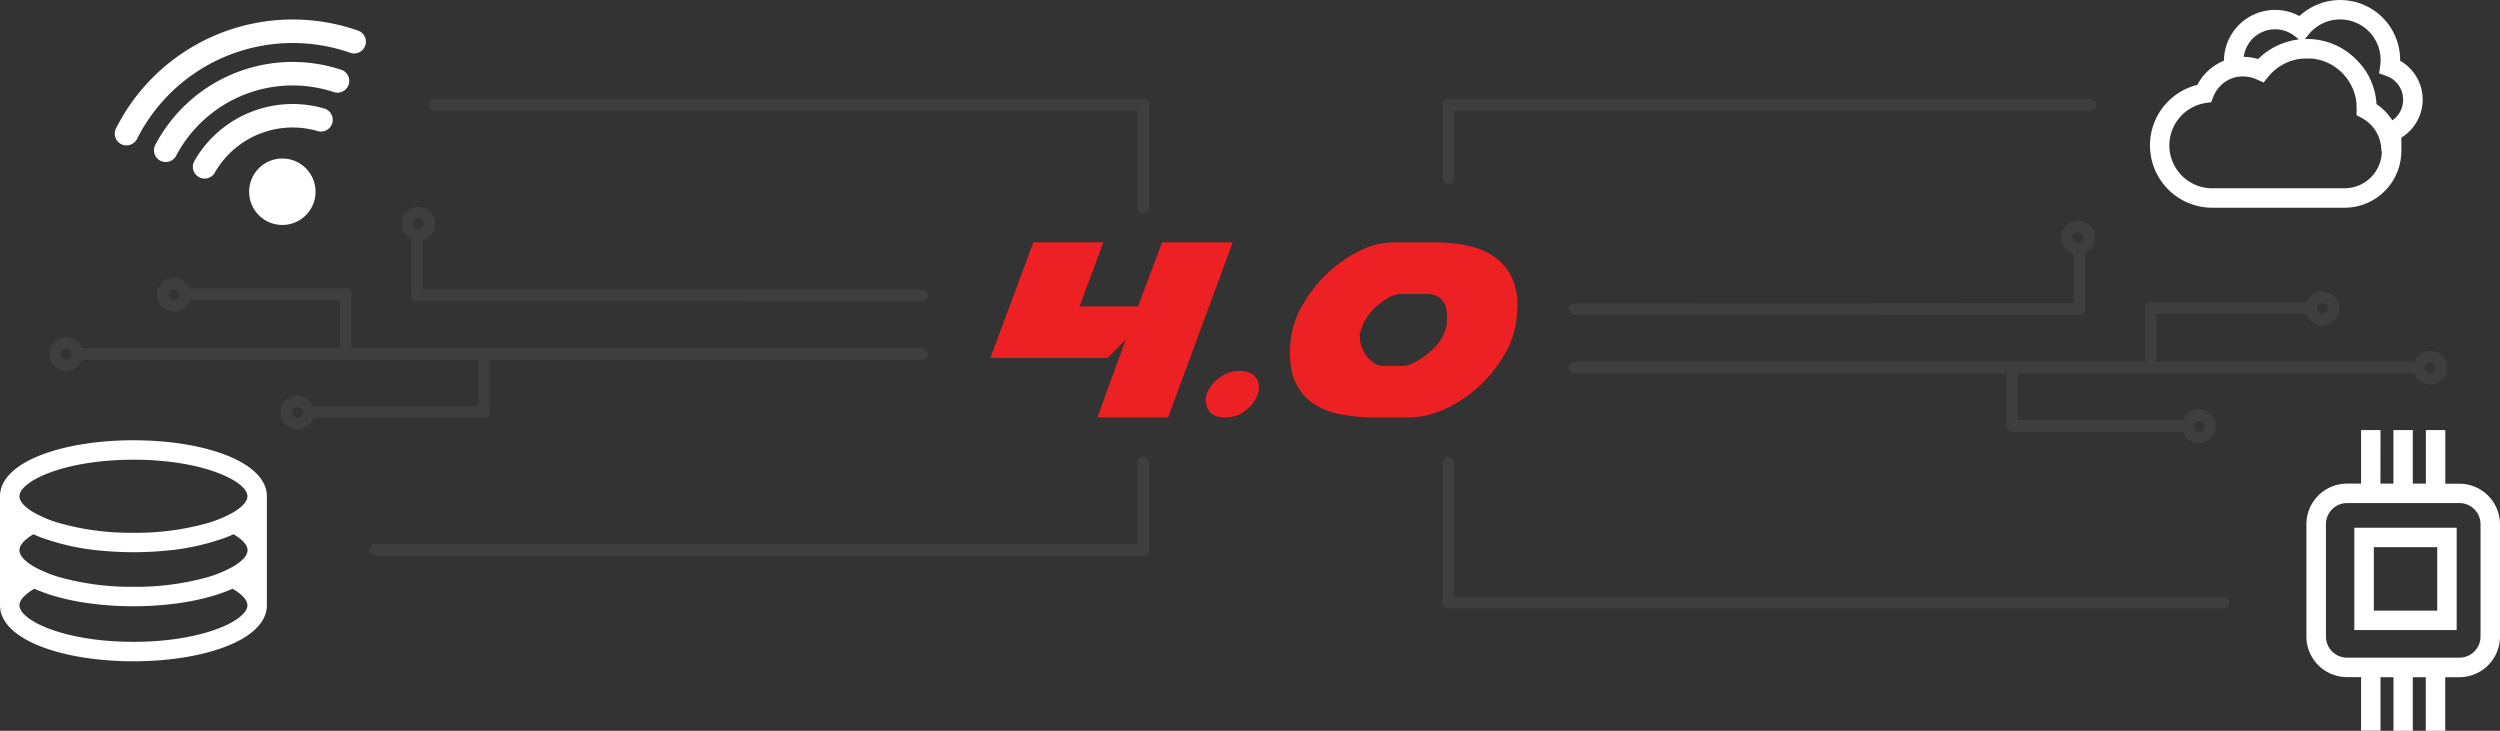 <svg xmlns="http://www.w3.org/2000/svg" width="1090.01" height="318.62" viewBox="0 0 1090.01 318.62">
  <rect x="0" y="0" width="1090.01" height="318.62" fill="#333333" stroke="none"/>
  <defs>
    <style>
      .cls-1 {
        fill: #fff;
      }

      .cls-2 {
        isolation: isolate;
      }

      .cls-3 {
        fill: #ed2024;
      }

      .cls-4, .cls-5, .cls-6, .cls-7 {
        fill: none;
      }

      .cls-4 {
        stroke: #707071;
      }

      .cls-5, .cls-7 {
        stroke: #3e3e3e;
        stroke-width: 5px;
      }

      .cls-5 {
        stroke-linecap: round;
      }
    </style>
  </defs>
  <title>Asset 3</title>
  <g id="Layer_2" data-name="Layer 2">
    <g id="Layer_1-2" data-name="Layer 1">
      <g id="Group_109" data-name="Group 109">
        <g id="Group_104" data-name="Group 104">
          <path id="Path_28" data-name="Path 28" class="cls-1" d="M1031.12,52.22a16.42,16.42,0,0,1,5.56,6.14A16.18,16.18,0,0,0,1031.12,52.22ZM1034.4,37c.34,1,.64,1.94.89,2.94A27.62,27.62,0,0,0,1034.4,37Zm-1.48-3.44A31.81,31.81,0,0,1,1034.4,37a29.94,29.94,0,0,0-1.48-3.44Zm-8.52-10.28-.87-.65c.3.21.59.43.87.65Zm0,0,.55.44-.55-.44Zm.75.6-.2-.16.8.66-.6-.5ZM982.52,34a14.54,14.54,0,0,0-1.44-.38,14.54,14.54,0,0,1,1.44.38Zm-4-.7.36,0h-.36Zm-1.26,0c.42,0,.84,0,1.26,0h-.46a7.13,7.13,0,0,0-.8,0Zm2.15.05c.29,0,.59.06.88.11l-.88-.11Zm-.53,0,.53,0-.53,0Z"/>
          <path id="Path_29" data-name="Path 29" class="cls-1" d="M1036.63,45.72a25.19,25.19,0,0,1,6.42,6.76h0A24.36,24.36,0,0,0,1036.63,45.72Zm-.52-.36.52.36-.52-.37Zm-8.42,4.94V47.66l-.08,2.6Zm-1-9.54a22,22,0,0,0-1.33-3.27,23.1,23.1,0,0,1,1.33,3.27Zm-1.35-3.31a18.35,18.35,0,0,0-1.19-2.06,22,22,0,0,1,1.19,2.06Zm-4.69-6.2c.43.4.84.8,1.23,1.23-.2-.22-.4-.42-.6-.63s-.41-.4-.63-.59Zm-1.67-1.4a21.4,21.4,0,0,0-4.9-2.79,21.82,21.82,0,0,1,4.9,2.8Zm-32.08,6.07h0l-3-1.36Zm-2.39-10.19a22.7,22.7,0,0,0-6.29-.94h0a22.63,22.63,0,0,1,6.28.94Z"/>
          <path id="Path_30" data-name="Path 30" class="cls-1" d="M1046.47,26.56A26.13,26.13,0,0,0,1002.56,7a22.31,22.31,0,0,0-32.91,19.48A22.47,22.47,0,0,0,958.07,37a27.18,27.18,0,0,0,6.44,53.57h57.71A24.77,24.77,0,0,0,1047,65.84V60a19.45,19.45,0,0,0-.5-33.48ZM980.76,18.5a13.82,13.82,0,0,1,19.29-3.11c.18.13.36.26.53.4l1.75,1.4a30.33,30.33,0,0,0-9.1,2.55h0c-.55.25-1.11.53-1.65.82l-.5.27-.63.36c-.41.24-.81.49-1.2.74l-.62.42a30.08,30.08,0,0,0-4.08,3.39h0a22.62,22.62,0,0,0-6.27-.94h0a13.7,13.7,0,0,1,2.51-6.3Zm57.73,47.59a16.28,16.28,0,0,1-16.27,16h-57.7a18.7,18.7,0,0,1-2.83-37.18l2.42-.37.88-2.29a14,14,0,0,1,10.44-8.74h.09a4.17,4.17,0,0,1,.49-.08c.25,0,.49-.07.74-.09a5.09,5.09,0,0,1,.56,0c.26,0,.53,0,.8,0a13.76,13.76,0,0,1,2.22.18q.38.06.75.15a11.76,11.76,0,0,1,1.44.39l.62.22.17.07c.21.08.43.17.64.27l3,1.36L989,33.41a22,22,0,0,1,5.44-4.74c.34-.21.68-.41,1-.6.17-.1.35-.18.53-.27a20.84,20.84,0,0,1,2.62-1.12c.13,0,.27-.1.41-.13.56-.19,1.13-.35,1.71-.49.3-.07.58-.14.88-.19h0c.35-.07.7-.12,1-.17l.46-.07c.21,0,.41-.05.62-.06a5,5,0,0,1,.53,0c.36,0,.72,0,1.07-.05h.57c.27,0,.55,0,.83,0a5.79,5.79,0,0,1,.72,0l.54,0c.18,0,.36,0,.54.06l.44.06c.28,0,.56.08.84.14l.55.11c.3.06.6.13.89.21l.31.08.11,0c.22.05.44.12.65.19s.58.18.87.29h0c.29.1.58.21.86.33a21.34,21.34,0,0,1,4.89,2.79c.26.19.5.38.75.59s.32.26.47.4l.46.41c.21.19.42.4.62.6s.41.41.6.63.58.65.86,1,.5.63.73.94.47.65.68,1a19.42,19.42,0,0,1,1.19,2.07s0,0,0,0a20.56,20.56,0,0,1,1.33,3.27c.06.2.12.39.17.58s.11.38.15.58.1.37.14.57h0c0,.19.09.39.13.59.07.4.14.79.2,1.19,0,.2,0,.4.07.6l0,.33c0,.15,0,.31,0,.47,0,.54.07,1.08.07,1.63v3l2.24,1.2.6.34.6.38a16.08,16.08,0,0,1,5.55,6.14c.11.21.21.42.31.63s.18.39.26.58l0,.06a16.12,16.12,0,0,1,1.22,6.2Zm8.82-19.41h0a10.93,10.93,0,0,1-4.25,5.79h0a25.08,25.08,0,0,0-6.43-6.76l-.51-.36h0s0,0,0-.06c0-.24,0-.48,0-.72s0-.52-.08-.77-.06-.52-.1-.77l-.12-.77c0-.2-.07-.4-.11-.6q-.15-.85-.36-1.68c-.25-1-.55-2-.89-2.95a32.53,32.53,0,0,0-1.48-3.43l-.05-.09-.36-.68-.37-.67-.45-.75-.36-.56c-.27-.43-.56-.85-.87-1.27l-.26-.36A2,2,0,0,0,1030,29c-.13-.19-.27-.37-.42-.55l-.56-.69-.48-.54c-.52-.6-1.07-1.17-1.66-1.73l-.57-.54-.58-.52-.6-.51c-.54-.43-1.08-.85-1.62-1.25A30.09,30.09,0,0,0,1005.84,17H1005l1.5-1.88a17.66,17.66,0,0,1,31.29,13.46l-.48,3.4,3.23,1.17a10.94,10.94,0,0,1,6.74,13.54Z"/>
        </g>
        <g id="Group_14" data-name="Group 14">
          <path id="Path_1" data-name="Path 1" class="cls-1" d="M159.13,20.19h0A5.13,5.13,0,0,1,152.66,23,76,76,0,0,0,59.78,60.5,5.17,5.17,0,0,1,53.16,63h0a5.11,5.11,0,0,1-2.72-6.7,1.23,1.23,0,0,1,.12-.26A86.23,86.23,0,0,1,156.18,13.37a5.11,5.11,0,0,1,3.06,6.54h0A2.33,2.33,0,0,1,159.13,20.19Z"/>
          <path id="Path_2" data-name="Path 2" class="cls-1" d="M151.87,37.29h0a5.16,5.16,0,0,1-6.4,2.83A57.41,57.41,0,0,0,76.84,67.84a5.16,5.16,0,0,1-6.58,2.4h0a5.1,5.1,0,0,1-2.74-6.67,3.54,3.54,0,0,1,.16-.34,67.66,67.66,0,0,1,81.18-32.79A5.1,5.1,0,0,1,152,36.93h0C152,37.05,151.92,37.17,151.87,37.29Z"/>
          <path id="Path_3" data-name="Path 3" class="cls-1" d="M144.67,54.24h0a5.11,5.11,0,0,1-6.11,2.93A39.06,39.06,0,0,0,93.64,75.31a5.09,5.09,0,0,1-6.42,2.14h0a5.13,5.13,0,0,1-2.73-6.72h0a5,5,0,0,1,.25-.52,49.36,49.36,0,0,1,56.67-22.89,5.14,5.14,0,0,1,3.45,6.38h0A4.93,4.93,0,0,1,144.67,54.24Z"/>
          <circle id="Ellipse_21" data-name="Ellipse 21" class="cls-1" cx="123.1" cy="83.6" r="14.49"/>
        </g>
        <path id="Path_31" data-name="Path 31" class="cls-1" d="M97.8,198.13c-10.65-4-24.72-6.17-39.62-6.17s-29,2.19-39.63,6.17C6.59,202.61,0,209.08,0,216.36v47.56c0,7.29,6.59,13.76,18.55,18.23,10.65,4,24.73,6.17,39.63,6.17s29-2.19,39.62-6.17c12-4.47,18.56-10.94,18.56-18.23V216.36C116.35,209.08,109.76,202.61,97.8,198.13Zm-39.62,2.3c30.34,0,49.7,9.43,49.7,15.93,0,2.15-2.15,4.64-6.11,7a52.21,52.21,0,0,1-11.59,4.8,114.6,114.6,0,0,1-32,4.13,114.53,114.53,0,0,1-32-4.13,52,52,0,0,1-11.59-4.8c-4-2.35-6.1-4.84-6.1-7,0-6.49,19.35-15.92,49.7-15.92Zm-43.6,32.5c1.25.59,2.57,1.14,4,1.65a102.74,102.74,0,0,0,26.1,5.56c4.38.41,8.91.62,13.52.62s9.15-.21,13.53-.62a102.74,102.74,0,0,0,26.1-5.56c1.4-.52,2.72-1.07,4-1.65,4,2.35,6.11,4.84,6.11,7s-2.29,4.81-6.53,7.23a54.15,54.15,0,0,1-11.89,4.77h0a116.25,116.25,0,0,1-31.28,3.92,116.3,116.3,0,0,1-31.28-3.92h0A53.66,53.66,0,0,1,15,247.16c-4.23-2.42-6.52-5-6.52-7.23s2.13-4.64,6.1-7Zm43.6,46.92c-30.35,0-49.7-9.43-49.7-15.92,0-2.24,2.28-4.81,6.52-7.24h0c1.13.51,2.31,1,3.55,1.46,10.65,4,24.73,6.18,39.63,6.18s29-2.2,39.62-6.18c1.24-.46,2.43-.95,3.55-1.46h0c4.24,2.43,6.53,5,6.53,7.24,0,6.49-19.36,15.92-49.7,15.92Z"/>
        <g id="Group_106" data-name="Group 106">
          <path id="Path_32" data-name="Path 32" class="cls-1" d="M1071.11,230.1v44.61H1026.5V230.1Zm-8.47,36.14V238.57H1035v27.67Z"/>
          <path id="Path_33" data-name="Path 33" class="cls-1" d="M1037.92,187.5h-8.48v23.36h-6.16a17.69,17.69,0,0,0-17.67,17.68v49a17.69,17.69,0,0,0,17.67,17.68h6.16v23.36h8.48V295.26h5.65v23.36H1052V295.26h5.65v23.36h8.48V295.26h6.15A17.71,17.71,0,0,0,1090,277.58v-49a17.71,17.71,0,0,0-17.69-17.68h-6.15V187.5h-8.47v23.36H1052V187.5h-8.47v23.36h-5.65Zm34.4,31.84a9.21,9.21,0,0,1,9.2,9.2v49a9.21,9.21,0,0,1-9.2,9.2h-49a9.22,9.22,0,0,1-9.2-9.2v-49a9.23,9.23,0,0,1,9.2-9.2Z"/>
        </g>
        <g id="Group_105" data-name="Group 105">
          <g id="_4." data-name=" 4." class="cls-2">
            <g class="cls-2">
              <path class="cls-3" d="M509.28,182H478.46l12.39-34-7.92,8.06H431.81l18.72-50.4h30.52l-10.36,27.94h25.48l10.52-27.94H537.5Z"/>
              <path class="cls-3" d="M526.41,171.08a16.12,16.12,0,0,1,5.62-6.63,14.24,14.24,0,0,1,8.35-2.73q4.18,0,6.34,2a6.93,6.93,0,0,1,2.16,5.32,10.86,10.86,0,0,1-1.66,5.33,15.3,15.3,0,0,1-4.53,4.9,14.07,14.07,0,0,1-8.5,2.73q-4.19,0-6.34-2a8.22,8.22,0,0,1-1.44-8.93Z"/>
            </g>
          </g>
          <g id="_0" data-name=" 0" class="cls-2">
            <g class="cls-2">
              <path class="cls-3" d="M655.54,155.31a58.57,58.57,0,0,1-10.73,13.18,57.91,57.91,0,0,1-14.47,9.72A38.71,38.71,0,0,1,613.63,182H599.81a81.73,81.73,0,0,1-15-1.29A32.69,32.69,0,0,1,573,176.19a22.51,22.51,0,0,1-7.77-8.64q-2.8-5.4-2.81-13.61c0-1.15,0-2.32.14-3.53s.24-2.46.44-3.81a39.56,39.56,0,0,1,5.25-14.19,60,60,0,0,1,10.44-13.17,57,57,0,0,1,13.75-9.72,33.51,33.51,0,0,1,15.2-3.82h18.14a65.17,65.17,0,0,1,14.54,1.52,31.4,31.4,0,0,1,11.38,4.89,22.81,22.81,0,0,1,7.34,8.64,28.21,28.21,0,0,1,2.6,12.6,34.81,34.81,0,0,1-.22,3.89c-.14,1.25-.31,2.54-.5,3.89A39,39,0,0,1,655.54,155.31ZM592.9,146v.72a13.7,13.7,0,0,0,.79,4.47,14.7,14.7,0,0,0,2.16,4.1,12.74,12.74,0,0,0,3.24,3,7,7,0,0,0,3.89,1.23h9.07a9.37,9.37,0,0,0,3.74-1.08,31,31,0,0,0,4.68-2.74A36.19,36.19,0,0,0,625,152a17.35,17.35,0,0,0,3.31-4.25,9.18,9.18,0,0,0,1.44-2.88l.58-1.44c.19-.86.33-1.53.43-2a23.52,23.52,0,0,0,.14-3.31,17.73,17.73,0,0,0-.36-3.6,8.6,8.6,0,0,0-1.36-3.17,7.25,7.25,0,0,0-2.81-2.3,10.42,10.42,0,0,0-4.54-.86H610.75a10.25,10.25,0,0,0-4.32,1.08,24,24,0,0,0-4.53,2.81,28.42,28.42,0,0,0-4.11,3.88,24.08,24.08,0,0,0-3,4.32v-.14q-.57,1.59-1.08,2.88a11.26,11.26,0,0,0-.65,2.16l-.57,1.29Z"/>
            </g>
          </g>
        </g>
        <line id="Line_25" data-name="Line 25" class="cls-4" x1="498.5" y1="77.7" x2="498.5" y2="77.7"/>
        <line id="Line_26" data-name="Line 26" class="cls-5" x1="163.5" y1="239.7" x2="498.5" y2="239.7"/>
        <line id="Line_27" data-name="Line 27" class="cls-5" x1="189.5" y1="45.7" x2="498.5" y2="45.7"/>
        <line id="Line_28" data-name="Line 28" class="cls-5" x1="911.5" y1="45.7" x2="631.5" y2="45.7"/>
        <line id="Line_29" data-name="Line 29" class="cls-5" x1="631.5" y1="262.7" x2="969.5" y2="262.7"/>
        <line id="Line_30" data-name="Line 30" class="cls-5" x1="498.5" y1="45.7" x2="498.5" y2="90.7"/>
        <line id="Line_31" data-name="Line 31" class="cls-5" x1="631.5" y1="45.7" x2="631.5" y2="77.7"/>
        <line id="Line_32" data-name="Line 32" class="cls-5" x1="498.5" y1="239.7" x2="498.5" y2="201.7"/>
        <line id="Line_33" data-name="Line 33" class="cls-5" x1="631.5" y1="262.7" x2="631.5" y2="201.7"/>
        <g id="Group_107" data-name="Group 107">
          <line id="Line_14" data-name="Line 14" class="cls-5" x1="877.31" y1="160.54" x2="877.31" y2="185.66"/>
          <line id="Line_15" data-name="Line 15" class="cls-5" x1="877.31" y1="185.66" x2="951.46" y2="185.66"/>
          <line id="Line_16" data-name="Line 16" class="cls-5" x1="686.48" y1="160.27" x2="1052.87" y2="160.27"/>
          <line id="Line_17" data-name="Line 17" class="cls-5" x1="937.65" y1="134.33" x2="1005.62" y2="134.33"/>
          <line id="Line_18" data-name="Line 18" class="cls-5" x1="937.65" y1="134.33" x2="937.65" y2="159.46"/>
          <line id="Line_19" data-name="Line 19" class="cls-5" x1="686.48" y1="134.87" x2="906.5" y2="134.7"/>
          <line id="Line_20" data-name="Line 20" class="cls-5" x1="906.58" y1="109.74" x2="906.58" y2="134.87"/>
          <g id="Ellipse_11" data-name="Ellipse 11">
            <circle class="cls-6" cx="906" cy="103.56" r="7.37"/>
            <circle class="cls-7" cx="906" cy="103.56" r="4.87"/>
          </g>
          <g id="Ellipse_12" data-name="Ellipse 12">
            <circle class="cls-6" cx="1012.54" cy="134.45" r="7.37"/>
            <circle class="cls-7" cx="1012.54" cy="134.45" r="4.87"/>
          </g>
          <g id="Ellipse_13" data-name="Ellipse 13">
            <circle class="cls-6" cx="1059.55" cy="160.34" r="7.37"/>
            <circle class="cls-7" cx="1059.55" cy="160.34" r="4.87"/>
          </g>
          <g id="Ellipse_14" data-name="Ellipse 14">
            <circle class="cls-6" cx="958.77" cy="185.83" r="7.37"/>
            <circle class="cls-7" cx="958.77" cy="185.83" r="4.87"/>
          </g>
        </g>
        <g id="Group_108" data-name="Group 108">
          <line id="Line_14-2" data-name="Line 14-2" class="cls-5" x1="211.09" y1="154.54" x2="211.09" y2="179.66"/>
          <line id="Line_15-2" data-name="Line 15-2" class="cls-5" x1="211.09" y1="179.66" x2="136.94" y2="179.66"/>
          <line id="Line_16-2" data-name="Line 16-2" class="cls-5" x1="401.92" y1="154.27" x2="35.53" y2="154.27"/>
          <line id="Line_17-2" data-name="Line 17-2" class="cls-5" x1="150.75" y1="128.33" x2="82.78" y2="128.33"/>
          <line id="Line_18-2" data-name="Line 18-2" class="cls-5" x1="150.75" y1="128.33" x2="150.75" y2="153.46"/>
          <line id="Line_19-2" data-name="Line 19-2" class="cls-5" x1="401.92" y1="128.87" x2="181.89" y2="128.7"/>
          <line id="Line_20-2" data-name="Line 20-2" class="cls-5" x1="181.82" y1="103.74" x2="181.82" y2="128.87"/>
          <g id="Ellipse_11-2" data-name="Ellipse 11-2">
            <circle class="cls-6" cx="182.39" cy="97.56" r="7.37"/>
            <circle class="cls-7" cx="182.39" cy="97.56" r="4.87"/>
          </g>
          <g id="Ellipse_12-2" data-name="Ellipse 12-2">
            <circle class="cls-6" cx="75.85" cy="128.45" r="7.37"/>
            <circle class="cls-7" cx="75.85" cy="128.45" r="4.87"/>
          </g>
          <g id="Ellipse_13-2" data-name="Ellipse 13-2">
            <circle class="cls-6" cx="28.85" cy="154.34" r="7.37"/>
            <circle class="cls-7" cx="28.85" cy="154.34" r="4.87"/>
          </g>
          <g id="Ellipse_14-2" data-name="Ellipse 14-2">
            <circle class="cls-6" cx="129.63" cy="179.83" r="7.37"/>
            <circle class="cls-7" cx="129.63" cy="179.83" r="4.87"/>
          </g>
        </g>
      </g>
    </g>
  </g>
</svg>
